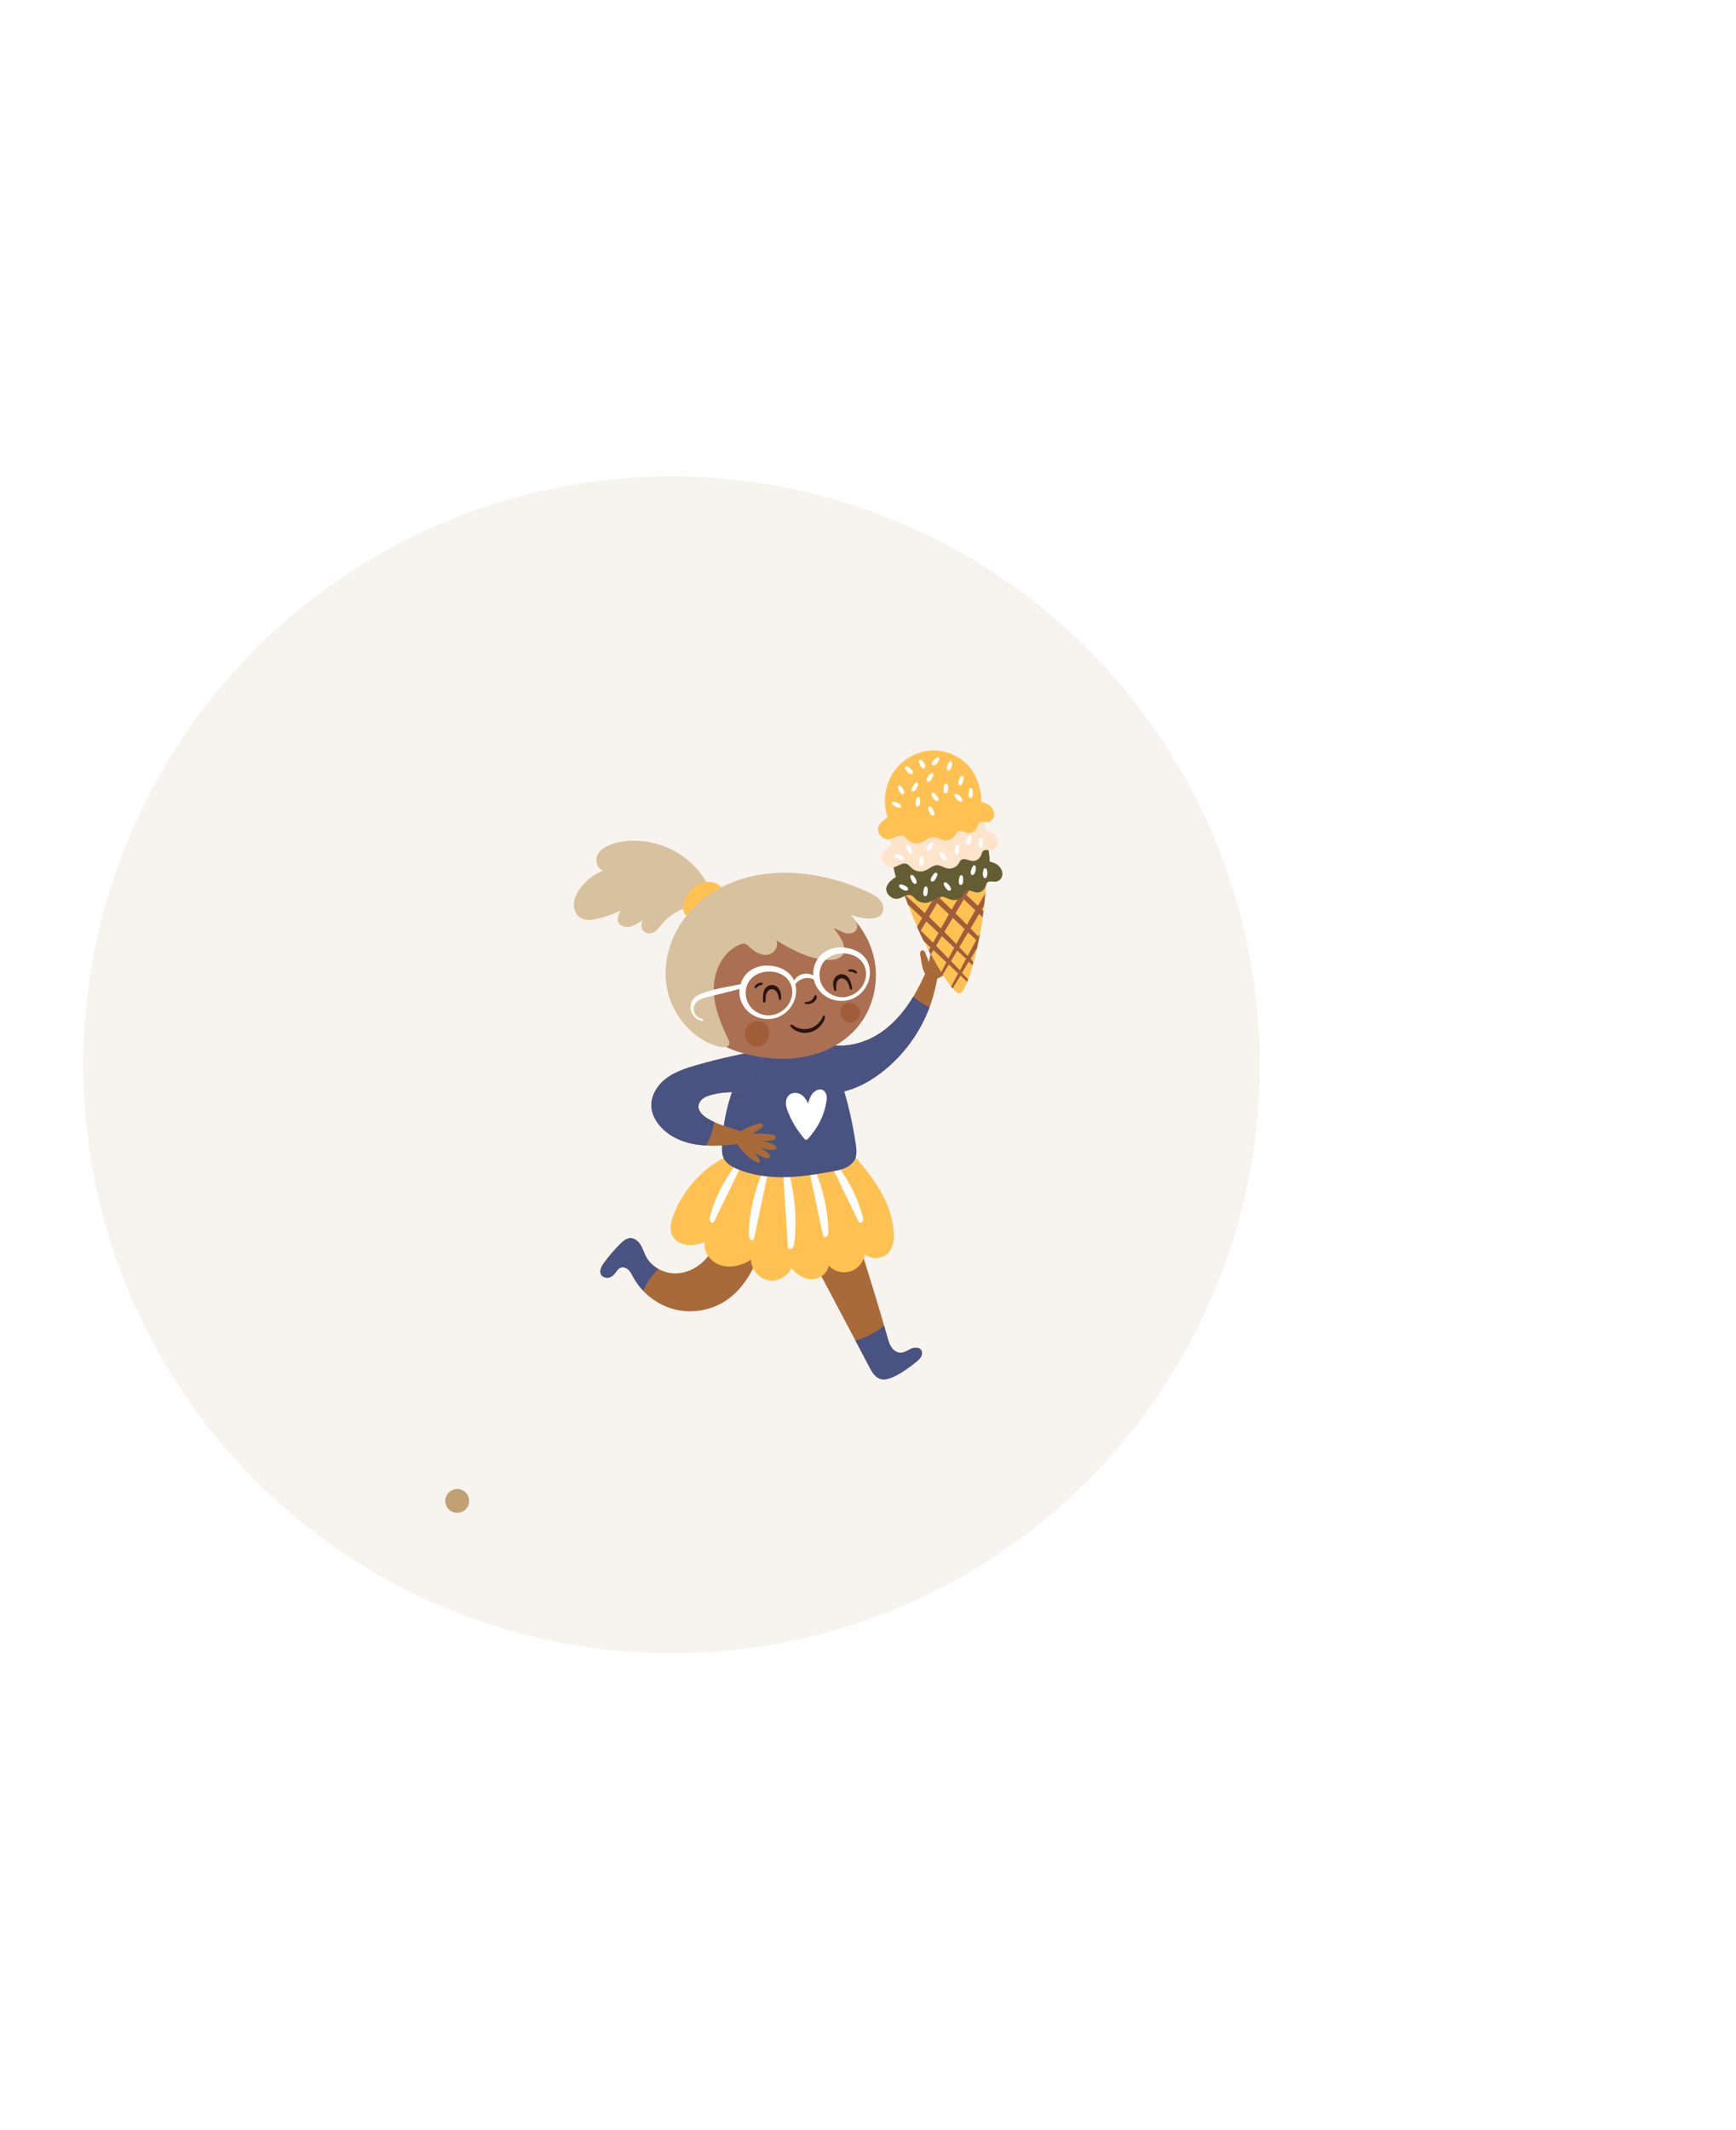 <svg width="729" height="894" viewBox="0 0 729 894" fill="none" xmlns="http://www.w3.org/2000/svg">
<g opacity="0.5" filter="url(#filter0_f)">
<ellipse cx="282" cy="446.959" rx="247" ry="246.959" fill="#F0E7DD"/>
</g>
<g clip-path="url(#clip0)">
<path d="M321.551 516.479C321.389 516.251 321.195 516.089 321 515.894C316.041 511.504 309.979 510.106 303.528 510.497C303.172 510.529 302.815 510.562 302.556 510.789C302.297 511.049 302.264 511.472 302.264 511.83C302.199 517.097 300.806 522.461 297.726 526.753C294.647 531.044 289.752 534.133 284.501 534.458C279.25 534.783 273.771 532.117 271.276 527.468C270.433 525.875 269.914 524.087 268.974 522.526C268.034 520.966 266.413 519.633 264.63 519.698C263.01 519.763 261.681 520.933 260.514 522.071C258.018 524.542 255.684 527.24 253.609 530.101C252.54 531.565 251.502 533.515 252.442 535.076C252.994 535.986 254.128 536.441 255.165 536.344C256.235 536.246 257.175 535.661 257.888 534.848C258.763 533.873 259.412 532.507 260.643 532.052C261.81 531.63 263.107 532.182 263.982 533.06C264.857 533.938 265.376 535.076 265.959 536.149C269.687 542.976 276.43 548.081 283.982 549.771C291.567 551.462 299.833 549.706 306.057 545.057C310.271 541.903 313.512 537.579 315.943 532.93C318.374 528.281 320.028 523.241 321.551 518.202C321.681 517.747 321.81 517.259 321.681 516.804C321.713 516.706 321.648 516.576 321.551 516.479Z" fill="#A86A39"/>
<path d="M276.559 532.67C274.355 531.467 272.475 529.711 271.308 527.468C270.465 525.875 269.947 524.087 269.006 522.526C268.066 520.966 266.446 519.633 264.663 519.698C263.042 519.763 261.713 520.933 260.546 522.071C258.05 524.542 255.716 527.24 253.642 530.101C252.572 531.565 251.535 533.515 252.475 535.076C253.026 535.986 254.16 536.441 255.198 536.344C256.267 536.246 257.207 535.661 257.921 534.848C258.796 533.873 259.444 532.507 260.676 532.052C261.843 531.63 263.139 532.182 264.015 533.06C264.89 533.938 265.408 535.076 265.992 536.149C267.126 538.197 268.52 540.115 270.141 541.806C271.567 538.327 273.739 535.206 276.559 532.67Z" fill="#495382"/>
<path d="M386.997 567.036C386.932 566.873 386.867 566.743 386.77 566.613C385.862 565.345 383.917 565.507 382.524 566.158C381.13 566.808 379.768 567.783 378.245 567.816C376.656 567.848 375.198 566.808 374.323 565.475C373.415 564.142 372.994 562.581 372.572 561.053C369.59 550.324 366.284 539.693 362.977 529.061C362.815 528.573 362.653 528.021 362.232 527.728C361.94 527.501 361.551 527.436 361.162 527.371C357.953 526.915 354.647 526.98 351.47 527.631C349.363 528.053 347.256 528.769 345.538 530.069C344.922 530.557 343.723 531.467 343.561 532.28C343.366 533.288 344.533 534.881 344.955 535.726C351.697 548.471 358.439 561.216 365.182 573.928C366.219 575.911 367.483 578.057 369.59 578.74C371.276 579.293 373.156 578.772 374.776 578.057C378.374 576.529 381.551 574.156 384.598 571.717C385.408 571.067 386.219 570.384 386.737 569.506C387.159 568.759 387.288 567.816 386.997 567.036Z" fill="#A86A39"/>
<path d="M386.737 569.539C387.159 568.791 387.321 567.816 386.997 567.036C386.932 566.873 386.867 566.743 386.77 566.613C385.862 565.345 383.917 565.507 382.524 566.158C381.13 566.808 379.768 567.783 378.245 567.816C376.656 567.848 375.198 566.808 374.323 565.475C373.415 564.142 372.994 562.581 372.572 561.053C372.151 559.493 371.665 557.932 371.243 556.371C367.71 559.363 363.658 561.476 359.217 562.679C361.195 566.45 363.204 570.222 365.182 573.961C366.219 575.944 367.483 578.09 369.59 578.772C371.276 579.325 373.156 578.805 374.776 578.09C378.374 576.562 381.551 574.188 384.598 571.75C385.408 571.1 386.219 570.449 386.737 569.539Z" fill="#495382"/>
<path d="M375.068 515.048C374.42 509.846 372.507 504.839 369.914 500.255C366.867 494.891 362.945 490.046 358.925 485.365C358.536 484.942 358.148 484.487 357.596 484.292C357.045 484.129 356.462 484.259 355.911 484.422C347.807 486.568 339.574 488.291 331.211 488.681C326.9 488.876 322.556 488.713 318.245 488.096C316.073 487.771 313.901 487.315 311.794 486.73C310.271 486.307 308.812 485.592 307.256 485.17C305.797 484.779 305.182 485.365 303.917 486.047C302.491 486.795 301.097 487.64 299.768 488.551C297.078 490.371 294.614 492.485 292.378 494.858C288.261 499.182 284.987 504.319 282.848 509.879C281.713 512.838 280.935 516.316 282.556 519.047C283.788 521.161 286.251 522.331 288.715 522.559C291.146 522.754 293.577 522.136 295.911 521.388C295.295 525.712 298.699 529.972 302.913 531.174C307.094 532.41 311.697 531.109 315.392 528.736C315.425 532.768 318.536 536.539 322.459 537.352C326.381 538.165 330.725 535.856 332.313 532.182C334.323 534.848 337.434 536.897 340.773 536.929C344.112 536.962 347.515 534.556 347.969 531.239C350.238 533.678 353.934 534.653 357.078 533.645C360.254 532.638 362.718 529.711 363.172 526.428C366.024 528.899 370.887 528.508 373.285 525.582C375.036 523.469 375.425 520.543 375.327 517.779C375.263 516.902 375.198 515.959 375.068 515.048Z" fill="#FFC152"/>
<path d="M311.794 487.803C311.6 486.177 309.331 488.356 309.006 488.778C304.112 495.346 300.157 502.694 298.147 510.627C297.985 511.212 297.856 511.83 298.05 512.382C298.245 512.935 298.925 513.39 299.444 513.13C299.768 512.968 299.93 512.642 300.092 512.317C303.917 504.417 307.742 496.549 311.567 488.648C311.697 488.421 311.827 488.128 311.794 487.803Z" fill="white"/>
<path d="M322.783 490.209C322.199 488.486 320.417 491.347 320.19 491.9C316.786 500.093 314.582 508.936 314.42 517.942C314.42 518.592 314.42 519.307 314.744 519.86C315.068 520.413 315.878 520.738 316.332 520.348C316.624 520.12 316.721 519.698 316.786 519.307C318.763 509.911 320.741 500.548 322.718 491.152C322.848 490.892 322.913 490.534 322.783 490.209Z" fill="white"/>
<path d="M348.844 488.681C352.669 496.581 356.494 504.449 360.319 512.35C360.481 512.675 360.643 513 360.968 513.163C361.519 513.423 362.167 513 362.361 512.415C362.556 511.862 362.426 511.212 362.264 510.659C360.254 502.726 356.3 495.378 351.405 488.811C351.081 488.388 348.812 486.21 348.617 487.836C348.585 488.128 348.715 488.421 348.844 488.681Z" fill="white"/>
<path d="M339.541 489.884C341.519 499.28 343.496 508.643 345.473 518.039C345.538 518.43 345.635 518.82 345.927 519.08C346.413 519.503 347.191 519.177 347.515 518.592C347.84 518.04 347.872 517.324 347.84 516.674C347.677 507.636 345.473 498.792 342.07 490.632C341.843 490.111 340.06 487.218 339.476 488.941C339.379 489.233 339.476 489.559 339.541 489.884Z" fill="white"/>
<path d="M328.812 491.282C329.493 501.816 330.173 512.317 330.822 522.851C330.854 523.274 330.887 523.729 331.146 524.022C331.6 524.509 332.442 524.249 332.896 523.697C333.318 523.111 333.447 522.331 333.545 521.616C334.744 511.7 333.707 501.751 331.405 492.387C331.243 491.769 329.817 488.421 328.942 490.241C328.78 490.534 328.812 490.924 328.812 491.282Z" fill="white"/>
<path d="M393.48 407.985C392.864 406.88 391.405 406.522 390.303 407.042C388.909 407.758 388.131 409.448 387.515 410.781C383.593 419.169 378.374 427.233 370.919 432.695C363.464 438.157 353.415 440.693 344.728 437.571C344.404 437.474 344.079 437.344 343.755 437.441C343.269 437.571 343.042 438.157 342.913 438.677C341.357 444.919 342.135 451.747 345.084 457.469C345.311 457.957 345.603 458.444 346.057 458.704C346.446 458.932 346.932 458.965 347.386 458.965C355.684 459.03 363.658 455.226 370.238 450.121C380.546 442.156 388.229 430.841 391.827 418.292C392.475 415.983 393.026 413.642 393.512 411.301C393.739 410.294 393.934 409.221 393.577 408.245C393.577 408.148 393.512 408.05 393.48 407.985Z" fill="#A86A39"/>
<path d="M390.303 422.843C387.872 421.575 385.603 420.08 383.464 418.389C380.125 423.916 376.041 428.923 370.887 432.695C363.431 438.157 353.383 440.693 344.695 437.571C344.371 437.474 344.047 437.344 343.723 437.441C343.237 437.571 343.01 438.157 342.88 438.677C341.324 444.919 342.102 451.747 345.052 457.469C345.279 457.957 345.571 458.444 346.024 458.704C346.413 458.932 346.9 458.965 347.353 458.965C355.652 459.03 363.626 455.226 370.206 450.121C379.282 443.131 386.284 433.54 390.303 422.843Z" fill="#495382"/>
<path d="M402.459 402.946C402.037 402.523 401.324 402.881 400.903 403.076C400.287 403.368 399.671 403.726 399.055 403.986C398.796 404.116 398.537 404.246 398.245 404.344C399.314 403.173 400.287 401.905 401.097 400.54C401.584 399.76 401.778 397.939 400.287 398.264C399.866 398.362 399.541 398.654 399.217 398.914C398.245 399.792 397.337 400.767 396.559 401.808C397.37 400.117 398.18 398.394 398.439 396.508C398.504 395.988 398.504 395.37 398.083 395.078C397.759 394.85 397.305 394.915 396.981 395.11C396.656 395.305 396.43 395.631 396.203 395.956C395.327 397.289 394.614 398.719 393.901 400.15C394.161 398.817 394.452 397.451 394.452 396.086C394.452 395.468 394.29 394.688 393.707 394.493C393.35 394.363 392.929 394.525 392.637 394.785C392.345 395.045 392.183 395.403 392.021 395.761C391.6 396.768 391.373 397.809 391.114 398.849C390.725 400.507 390.4 402.198 390.076 403.856C389.59 402.621 389.136 401.385 388.65 400.182C388.423 399.597 388.067 398.947 387.451 398.914C385.992 398.914 386.413 400.93 386.608 401.84C386.997 403.694 387.094 405.579 387.807 407.335C388.229 408.375 388.682 409.513 389.558 410.261C390.368 410.911 391.438 411.204 392.475 411.041C393.383 410.911 394.258 410.489 395.068 410.066C397.726 408.668 400.287 406.782 402.07 404.344C402.394 404.019 402.913 403.401 402.459 402.946Z" fill="#A86A39"/>
<path d="M359.379 485.592C359.833 483.999 359.639 482.276 359.412 480.65C357.434 466.702 353.642 453.015 347.937 440.14C347.418 438.937 346.835 437.702 345.895 436.824C343.107 434.158 338.212 436.759 335.068 437.344C330.887 438.124 326.575 438.384 322.329 438.189C320.806 438.124 319.12 438.027 317.856 438.872C317.207 439.327 316.721 439.977 316.267 440.66C308.164 452.527 303.561 466.768 303.172 481.138C303.139 482.796 303.139 484.519 303.853 486.047C304.922 488.421 307.386 489.786 309.784 490.794C316.041 493.363 322.848 494.208 329.59 494.11C336.332 493.98 343.01 492.907 349.655 491.672C351.567 491.314 353.545 490.924 355.295 490.079C357.045 489.234 358.634 487.803 359.314 485.95C359.314 485.787 359.347 485.69 359.379 485.592Z" fill="#495382"/>
<path d="M346.964 459.355C346.932 459.29 346.9 459.192 346.867 459.127C345.635 456.038 342.297 457.306 340.87 459.452C340.125 460.59 339.703 461.891 339.282 463.191C338.666 461.566 337.596 460.037 336.041 459.225C334.485 458.444 332.41 458.542 331.178 459.81C330.336 460.688 329.979 461.956 330.011 463.159C330.044 464.362 330.465 465.565 330.887 466.67C332.507 470.799 334.906 474.635 337.791 478.017C337.921 478.179 338.05 478.342 338.245 478.407C338.666 478.569 339.088 478.212 339.412 477.854C343.269 473.628 346.089 468.361 346.964 462.703C347.224 461.566 347.321 460.395 346.964 459.355Z" fill="white"/>
<path d="M311.405 458.477C311.47 458.444 311.567 458.412 311.632 458.379C311.827 458.249 311.956 458.022 312.086 457.794C314.712 453.177 317.305 448.593 319.93 443.976C320.222 443.456 320.546 442.871 320.546 442.253C320.579 439.88 316.43 441.473 315.165 441.733C312.669 442.188 310.173 442.708 307.677 443.261C302.621 444.366 297.596 445.634 292.605 447.065C288.034 448.365 283.399 449.861 279.639 452.755C275.878 455.648 273.091 460.265 273.577 464.979C273.836 467.45 274.938 469.759 276.43 471.742C279.93 476.359 285.506 479.09 291.178 480.195C296.851 481.3 302.718 480.943 308.488 480.39C310.044 480.228 311.859 479.902 312.572 478.504C312.864 477.919 312.929 477.236 312.702 476.619C312.216 475.221 310.595 474.603 309.169 474.18C304.922 472.88 300.579 471.677 296.818 469.303C294.971 468.165 293.156 466.377 293.285 464.231C293.383 462.931 294.225 461.761 295.295 461.013C296.365 460.265 297.629 459.842 298.893 459.517C302.686 458.542 306.64 458.217 310.53 458.542C310.854 458.542 311.146 458.542 311.405 458.477Z" fill="#A86A39"/>
<path d="M315.165 441.732C312.669 442.187 310.173 442.708 307.677 443.26C302.621 444.366 297.596 445.634 292.605 447.064C288.034 448.365 283.399 449.86 279.639 452.754C275.878 455.648 273.091 460.264 273.577 464.979C273.836 467.45 274.938 469.758 276.43 471.741C279.93 476.358 285.506 479.089 291.178 480.194C292.896 480.52 294.647 480.715 296.397 480.812C298.31 477.951 299.282 474.407 299.963 470.961C298.893 470.473 297.856 469.92 296.851 469.303C295.003 468.165 293.188 466.377 293.318 464.231C293.415 462.93 294.258 461.76 295.327 461.012C296.397 460.264 297.661 459.842 298.925 459.517C302.718 458.541 306.673 458.216 310.562 458.541C310.854 458.574 311.146 458.574 311.405 458.509C311.47 458.476 311.567 458.444 311.632 458.411C311.827 458.281 311.956 458.053 312.086 457.826C314.712 453.209 317.305 448.625 319.93 444.008C320.222 443.488 320.546 442.903 320.546 442.285C320.611 439.879 316.43 441.505 315.165 441.732Z" fill="#495382"/>
<path d="M319.088 487.835C319.412 487.348 318.958 486.698 318.699 486.307C318.31 485.755 317.856 485.202 317.467 484.617C317.305 484.357 317.143 484.129 316.981 483.869C318.31 484.747 319.736 485.462 321.227 486.015C322.07 486.34 323.885 486.21 323.301 484.812C323.139 484.422 322.783 484.129 322.459 483.869C321.421 483.056 320.319 482.341 319.152 481.756C320.968 482.243 322.815 482.731 324.663 482.666C325.182 482.633 325.765 482.536 325.992 482.048C326.154 481.691 326.024 481.268 325.765 480.975C325.506 480.683 325.149 480.52 324.793 480.358C323.334 479.74 321.778 479.285 320.254 478.83C321.616 478.862 323.01 478.895 324.339 478.667C324.955 478.569 325.668 478.277 325.765 477.659C325.83 477.269 325.603 476.879 325.311 476.651C325.019 476.424 324.63 476.294 324.241 476.229C323.204 476.001 322.135 475.936 321.065 475.903C319.379 475.838 317.661 475.773 315.976 475.773C317.11 475.091 318.212 474.408 319.347 473.725C319.865 473.4 320.481 472.945 320.352 472.327C320.092 470.897 318.18 471.644 317.337 472.002C315.587 472.717 313.739 473.172 312.151 474.18C311.178 474.798 310.173 475.416 309.59 476.424C309.071 477.334 309.006 478.472 309.331 479.447C309.622 480.325 310.173 481.105 310.757 481.853C312.605 484.227 314.906 486.437 317.629 487.77C318.018 487.966 318.731 488.356 319.088 487.835Z" fill="#A86A39"/>
<path d="M359.639 387.08C356.851 383.666 353.415 380.74 349.622 378.529C333.512 369.198 312.054 373.1 299.768 386.95C298.666 388.185 297.629 389.518 296.721 390.916C291.243 399.012 288.974 409.221 290.465 418.877C291.34 424.501 293.545 430.061 297.467 434.158C301.908 438.807 308.196 441.245 314.452 442.708C322.524 444.594 331.016 445.114 339.12 443.326C347.224 441.538 354.906 437.376 360.222 430.971C366.705 423.168 369.201 412.277 367.094 402.361C365.895 396.736 363.269 391.501 359.639 387.08Z" fill="#AB7051"/>
<path d="M323.723 413.48C322.524 413.642 321.357 414.423 320.838 415.788C320.352 417.056 320.384 418.487 320.417 419.852C320.417 420.112 320.449 420.372 320.579 420.6C320.708 420.827 321.032 420.958 321.227 420.795C321.421 420.665 321.454 420.405 321.454 420.177C321.486 419.104 321.486 418.031 321.843 417.056C322.232 416.081 323.107 415.203 324.177 415.203C325.052 415.203 325.83 415.821 326.284 416.568C326.737 417.316 326.9 418.194 327.094 419.039C327.126 419.267 327.191 419.494 327.353 419.657C327.515 419.82 327.84 419.82 327.937 419.625C327.969 419.56 327.969 419.494 327.969 419.429C328.066 418.031 327.969 416.601 327.289 415.365C326.478 413.935 325.052 413.317 323.723 413.48Z" fill="#291410"/>
<path d="M319.866 412.472C319.477 412.439 318.925 412.569 318.731 412.634C318.083 412.83 317.467 413.252 317.078 413.837C316.981 414 316.883 414.163 316.883 414.358C316.883 414.553 316.981 414.748 317.143 414.813C317.402 414.91 317.661 414.65 317.856 414.423C318.277 413.967 318.828 413.642 319.444 413.48C319.606 413.447 319.801 413.415 319.963 413.317C320.125 413.22 320.254 413.09 320.287 412.895C320.319 412.602 320.125 412.504 319.866 412.472Z" fill="#291410"/>
<path d="M350.044 411.627C349.687 412.96 349.947 414.39 350.368 415.723C350.4 415.788 350.4 415.853 350.465 415.886C350.595 416.048 350.919 415.983 351.049 415.788C351.178 415.593 351.146 415.366 351.146 415.138C351.113 414.26 351.081 413.382 351.308 412.537C351.567 411.692 352.183 410.911 352.994 410.716C353.998 410.456 355.1 411.074 355.716 411.952C356.332 412.83 356.592 413.87 356.851 414.878C356.916 415.105 357.013 415.333 357.207 415.431C357.434 415.528 357.726 415.3 357.791 415.073C357.888 414.845 357.823 414.553 357.759 414.325C357.467 412.992 357.175 411.594 356.365 410.489C355.522 409.286 354.225 408.798 352.994 408.961C351.697 409.123 350.465 410.034 350.044 411.627Z" fill="#291410"/>
<path d="M356.527 407.01C356.916 406.88 357.467 406.88 357.661 406.88C358.342 406.912 359.023 407.172 359.541 407.66C359.671 407.79 359.801 407.92 359.865 408.115C359.93 408.278 359.865 408.505 359.703 408.603C359.476 408.765 359.152 408.57 358.925 408.408C358.407 408.05 357.791 407.888 357.143 407.855C356.948 407.855 356.786 407.855 356.592 407.823C356.43 407.79 356.235 407.66 356.17 407.497C356.138 407.27 356.3 407.107 356.527 407.01Z" fill="#291410"/>
<path d="M319.412 428.728C317.467 428.338 315.295 429.021 314.031 430.614C312.929 431.979 312.572 433.897 313.091 435.556C313.609 437.214 314.971 438.612 316.624 439.132C317.532 439.425 318.504 439.457 319.412 439.164C320.449 438.839 321.357 438.092 321.972 437.181C322.588 436.271 322.912 435.198 323.01 434.093C323.172 432.499 322.783 430.744 321.551 429.736C320.903 429.216 320.19 428.891 319.412 428.728Z" fill="#9F5D3A"/>
<path d="M353.447 422.518C352.702 423.526 352.734 424.957 353.156 426.127C353.447 426.94 353.901 427.72 354.549 428.305C355.198 428.891 356.008 429.281 356.883 429.313C357.629 429.346 358.374 429.151 358.99 428.761C360.157 428.045 360.968 426.745 361.032 425.347C361.097 423.981 360.449 422.583 359.379 421.738C358.115 420.762 356.3 420.632 354.906 421.315C354.355 421.575 353.836 421.998 353.447 422.518Z" fill="#9F5D3A"/>
<path d="M342.945 418.162C342.912 418.064 342.88 417.999 342.848 417.934C342.232 416.991 341.843 418.454 341.616 418.844C341.065 419.885 339.898 420.567 338.731 420.567C338.536 420.567 338.342 420.567 338.147 420.632C337.953 420.698 337.823 420.893 337.888 421.088C337.953 421.283 338.147 421.348 338.342 421.38C339.801 421.673 341.389 421.12 342.361 419.982C342.686 419.592 342.912 419.169 342.977 418.682C342.977 418.519 342.977 418.324 342.945 418.162Z" fill="#291410"/>
<path d="M345.733 426.355C345.57 426.485 345.473 426.712 345.376 426.907C344.501 429.086 342.621 430.841 340.384 431.557C338.147 432.304 335.619 432.012 333.609 430.776C333.285 430.581 332.669 430.061 332.248 430.094C331.665 430.159 331.859 430.711 332.183 431.069C334.031 433.085 336.981 433.93 339.671 433.41C342.361 432.89 344.695 431.004 345.927 428.565C346.186 428.045 346.446 427.46 346.413 426.842C346.413 426.582 346.348 426.29 346.122 426.225C345.992 426.16 345.83 426.225 345.733 426.355Z" fill="#291410"/>
<path d="M299.282 376.416C299.185 375.896 299.023 375.375 298.828 374.888C298.31 373.555 297.726 372.254 297.045 371.019C293.35 364.159 287.191 358.697 280.028 355.673C272.605 352.519 262.199 351.576 254.809 355.25C253.058 356.128 251.34 357.429 250.692 359.282C249.849 361.59 250.984 364.451 253.188 365.524C249.266 367.02 245.83 369.718 243.431 373.165C242.102 375.083 241.065 377.261 241 379.602C240.935 381.943 242.037 384.381 244.079 385.454C245.927 386.43 248.196 386.202 250.238 385.747C253.901 384.999 257.434 383.764 260.773 382.073C259.898 383.568 258.99 385.324 259.606 386.95C260.319 388.803 262.783 389.421 264.695 388.933C266.64 388.445 268.261 387.21 270.076 386.365C269.298 387.275 269.104 388.64 269.558 389.746C270.011 390.851 271.113 391.664 272.313 391.794C273.545 391.924 274.776 391.306 275.716 390.461C276.656 389.648 277.37 388.608 278.18 387.632C282.199 382.853 288.455 380.025 294.679 380.155C296.105 380.187 297.726 380.285 298.699 379.244C299.412 378.497 299.477 377.456 299.282 376.416Z" fill="#D8C19E"/>
<path d="M302.945 372.514C301.875 371.084 299.801 370.271 297.823 370.173C294.938 370.043 292.053 371.441 290.076 373.522C288.002 375.701 286.835 378.757 286.964 381.748C286.997 382.138 287.029 382.561 287.159 382.918C288.747 386.69 294.906 385.194 297.305 383.503C299.185 382.17 301 380.382 302.264 378.464C303.431 376.708 304.339 374.335 302.945 372.514Z" fill="#FFC152"/>
<path d="M367.807 376.221C366.867 375.57 365.83 375.05 364.793 374.563C347.386 366.434 325.992 363.086 307.71 370.271C302.297 372.417 297.207 375.44 292.896 379.374C283.755 387.698 278.245 400.312 279.736 412.634C281.227 424.924 290.206 436.336 302.199 439.392C303.788 439.782 306.024 439.652 306.284 438.059C306.413 437.409 306.089 436.759 305.797 436.173C302.524 429.411 299.606 422.193 299.736 414.683C299.865 407.172 303.755 399.304 310.692 396.476C311.308 396.216 311.989 396.021 312.669 396.118C313.48 396.281 314.096 396.866 314.679 397.451C316.754 399.402 319.412 401.125 322.232 400.767C325.052 400.41 327.418 396.964 325.83 394.623C332.831 398.784 340.319 402.946 348.455 402.913C350.789 402.913 353.512 402.198 354.323 400.02C354.647 399.142 354.582 398.199 354.42 397.289C353.804 394.33 351.859 391.892 349.979 389.551C351.665 390.071 353.123 391.111 354.809 391.599C356.494 392.087 358.601 391.859 359.541 390.396C360.838 388.315 358.958 385.779 357.24 384.056C360.384 384.999 363.626 385.942 366.867 385.422C368.002 385.259 369.136 384.869 369.947 384.024C371.405 382.496 371.146 379.927 369.914 378.204C369.298 377.391 368.585 376.741 367.807 376.221Z" fill="#D8C19E"/>
<path d="M342.977 410.781C342.945 410.716 342.88 410.651 342.848 410.586C340.028 407.432 334.841 408.375 333.123 412.179C333.026 412.407 332.929 412.634 332.961 412.862C332.994 413.09 333.123 413.35 333.35 413.382C333.674 413.447 333.966 413.155 334.16 412.862C335.101 411.724 336.43 410.911 337.856 410.619C339.314 410.326 340.838 410.586 342.135 411.301C342.426 411.464 342.815 411.627 343.01 411.366C343.172 411.236 343.107 410.976 342.977 410.781Z" fill="white"/>
<path d="M321.972 405.287C318.374 405.319 314.874 406.685 312.637 409.741C310.595 412.537 309.947 416.308 310.984 419.592C311.697 421.868 313.156 423.916 315.068 425.347C318.374 427.818 322.945 428.435 326.77 426.907C330.595 425.379 333.512 421.738 334.16 417.674C334.614 414.943 334.063 411.984 332.41 409.773C331.178 408.148 329.428 406.977 327.515 406.262C325.765 405.612 323.853 405.254 321.972 405.287ZM325.797 425.672C324.728 426.03 323.593 426.225 322.491 426.192C319.282 426.127 316.138 424.371 314.452 421.608C312.799 418.844 312.669 415.17 314.258 412.374C317.272 406.977 325.895 406.327 330.238 410.456C331.762 411.919 332.637 414 332.702 416.113C332.767 418.227 332.053 420.34 330.789 422.031C329.558 423.721 327.775 424.989 325.797 425.672Z" fill="white"/>
<path d="M352.961 397.679C349.363 397.711 345.862 399.077 343.626 402.133C341.584 404.929 340.935 408.7 341.972 411.984C342.686 414.26 344.144 416.308 346.057 417.739C349.363 420.21 353.934 420.828 357.759 419.299C361.584 417.771 364.501 414.13 365.149 410.066C365.603 407.335 365.052 404.376 363.399 402.166C362.167 400.54 360.417 399.369 358.504 398.654C356.754 398.004 354.841 397.646 352.961 397.679ZM356.786 418.064C355.716 418.422 354.582 418.617 353.48 418.584C350.271 418.519 347.126 416.764 345.441 414C343.788 411.236 343.658 407.563 345.246 404.766C348.261 399.369 356.883 398.719 361.227 402.848C362.75 404.311 363.626 406.392 363.69 408.505C363.755 410.619 363.042 412.732 361.778 414.423C360.546 416.113 358.763 417.381 356.786 418.064Z" fill="white"/>
<path d="M311.989 413.09C311.34 413.025 310.303 413.285 309.882 413.35C308.293 413.642 306.705 413.935 305.149 414.228C302.005 414.845 298.861 415.593 295.814 416.601C293.966 417.219 292.053 418.031 290.919 419.625C289.882 421.12 289.72 423.136 290.368 424.827C291.049 426.517 292.507 427.85 294.193 428.468C294.549 428.598 295.1 428.631 295.198 428.24C295.295 427.85 294.776 427.59 294.387 427.493C293.188 427.135 292.151 426.257 291.632 425.119C291.113 423.981 291.178 422.583 291.762 421.51C292.799 419.657 295.068 418.974 297.11 418.487C301.454 417.414 305.83 416.341 310.173 415.235C310.951 415.04 311.762 414.813 312.216 414.163C312.767 413.447 312.507 413.155 311.989 413.09Z" fill="white"/>
<path d="M413.836 368.938C413.545 368.613 413.091 368.548 412.669 368.483C401.94 366.922 390.757 368.45 380.806 372.872C379.412 373.49 379.412 373.977 379.833 375.278C380.254 376.546 380.676 377.846 381.162 379.114C382.07 381.65 383.075 384.154 384.144 386.657C386.284 391.632 388.682 396.476 391.276 401.223C392.086 402.686 392.896 404.149 393.739 405.579C395.878 409.221 398.147 412.83 401.065 415.886C401.519 416.373 402.07 416.861 402.75 416.861C403.658 416.894 404.306 416.016 404.76 415.203C406.348 412.342 407.353 409.156 408.229 406.002C411.502 394.363 413.48 382.333 414.096 370.238C414.128 369.816 414.128 369.296 413.836 368.938Z" fill="#FFC152"/>
<path d="M407.581 402.491C408.489 400.996 409.364 399.5 410.272 398.005C410.725 395.956 411.179 393.908 411.536 391.827C411.309 392.25 411.082 392.64 410.823 393.063C409.721 391.925 408.618 390.819 407.549 389.714C408.748 387.666 409.98 385.65 411.179 383.602C411.665 384.057 412.152 384.512 412.638 385C412.768 384.154 412.865 383.277 412.994 382.431C412.768 382.204 412.541 381.976 412.281 381.748C412.605 381.196 412.93 380.643 413.254 380.123C413.448 378.432 413.61 376.742 413.74 375.051C412.703 376.742 411.665 378.465 410.628 380.188C409.947 379.505 409.234 378.855 408.554 378.205C407.646 377.327 406.738 376.481 405.831 375.636C407.289 373.165 408.78 370.727 410.239 368.256C409.494 368.191 408.748 368.126 408.003 368.061C406.706 370.044 405.442 372.06 404.178 374.108C402.524 372.58 400.839 371.052 399.153 369.589C399.445 369.101 399.737 368.613 400.028 368.126C398.408 368.256 396.787 368.451 395.199 368.679C395.652 369.101 396.106 369.524 396.56 369.979C395.328 371.865 394.129 373.75 392.962 375.669C391.082 373.913 389.169 372.222 387.225 370.499C386.479 370.727 385.766 370.954 385.02 371.214C387.257 373.328 389.526 375.441 391.763 377.587C390.887 379.017 390.045 380.448 389.202 381.879C388.91 382.366 388.651 382.821 388.359 383.309C385.539 380.611 382.654 377.945 379.737 375.344C380.158 376.612 380.579 377.912 381.066 379.18C381.131 379.343 381.163 379.473 381.228 379.635C383.238 381.521 385.215 383.407 387.225 385.292C386.511 386.56 385.798 387.796 385.085 389.064C385.96 391.047 386.9 392.998 387.84 394.916C388.813 395.826 389.753 396.704 390.725 397.614C390.466 398.07 390.239 398.557 389.98 399.013C390.272 399.565 390.563 400.085 390.855 400.638C391.212 400.02 391.601 399.403 391.957 398.785C393.772 400.508 395.588 402.231 397.403 403.922C396.657 405.352 395.912 406.75 395.166 408.181C395.393 408.539 395.62 408.896 395.815 409.221C396.69 407.758 397.533 406.328 398.408 404.865C399.737 406.1 401.033 407.336 402.362 408.571C401.649 409.904 400.968 411.237 400.255 412.538C399.964 413.09 399.704 413.611 399.413 414.163C399.639 414.423 399.834 414.683 400.061 414.911C401.163 413.09 402.233 411.27 403.335 409.449C404.275 410.327 405.215 411.205 406.122 412.082C406.252 411.757 406.382 411.4 406.511 411.042C406.414 410.945 406.285 410.814 406.187 410.717C405.442 409.937 404.696 409.156 403.951 408.376C404.891 406.815 405.831 405.222 406.771 403.662C407.289 404.149 407.808 404.637 408.359 405.157C408.489 404.735 408.586 404.279 408.716 403.857C408.424 403.369 408.003 402.914 407.581 402.491ZM409.558 382.074C408.359 384.089 407.192 386.138 406.058 388.186C404.469 386.56 402.849 384.967 401.228 383.374C402.395 381.423 403.562 379.473 404.729 377.489C406.317 379.017 407.938 380.546 409.558 382.074ZM405.053 389.942C403.886 392.055 402.719 394.136 401.584 396.249C399.931 394.526 398.246 392.835 396.56 391.145C397.727 389.194 398.894 387.211 400.093 385.26C401.746 386.82 403.4 388.381 405.053 389.942ZM398.148 371.312C399.802 372.873 401.422 374.401 403.075 375.961C402.2 377.392 401.357 378.822 400.515 380.253C400.223 380.773 399.899 381.293 399.607 381.813C398.894 381.098 398.148 380.415 397.435 379.7C396.528 378.822 395.62 377.977 394.712 377.132C395.847 375.181 396.981 373.263 398.148 371.312ZM393.513 379.082C395.166 380.643 396.819 382.204 398.473 383.764C397.338 385.747 396.203 387.731 395.101 389.714C393.448 388.056 391.763 386.43 390.109 384.805C391.244 382.886 392.379 380.968 393.513 379.082ZM386.641 390.592C387.419 389.291 388.197 387.991 388.975 386.723C390.693 388.348 392.411 389.942 394.097 391.567C393.319 392.965 392.573 394.331 391.827 395.729C390.077 394.006 388.359 392.282 386.641 390.592ZM393.059 396.997C393.87 395.631 394.68 394.266 395.49 392.9C397.241 394.526 398.959 396.184 400.709 397.81C399.899 399.305 399.088 400.801 398.278 402.329C396.56 400.541 394.842 398.752 393.059 396.997ZM403.108 407.303C401.876 406.003 400.612 404.702 399.348 403.402C400.223 401.939 401.098 400.476 401.973 398.98C403.205 400.15 404.437 401.288 405.669 402.459C404.826 404.084 403.951 405.71 403.108 407.303ZM406.349 401.223C405.182 399.988 404.015 398.785 402.849 397.582C404.08 395.501 405.312 393.453 406.544 391.372C407.678 392.445 408.813 393.518 409.98 394.591C408.748 396.802 407.549 399.013 406.349 401.223Z" fill="#9F5D3A"/>
<path d="M415.619 361.655C415.522 356.583 414.096 351.446 410.984 347.447C407.029 342.408 400.481 339.547 394.128 340.035C387.742 340.522 381.713 344.229 378.31 349.658C374.906 355.088 374.16 362.078 376.235 368.158C376.138 367.898 373.707 369.978 373.512 370.173C372.799 371.051 372.086 372.189 372.151 373.327C372.313 375.733 374.906 377.716 377.24 377.196C379.088 376.773 380.806 375.148 382.556 375.798C383.431 376.123 384.015 376.968 384.728 377.619C386.219 378.952 388.455 379.374 390.303 378.627C392.021 377.944 393.48 376.383 395.327 376.351C396.883 376.351 398.212 377.424 399.736 377.716C401.486 378.074 403.399 377.229 404.371 375.733C404.728 375.18 404.955 374.53 405.473 374.14C406.802 373.132 408.618 374.498 410.271 374.595C411.891 374.693 413.383 373.49 413.934 371.962C414.128 371.441 414.225 370.856 414.582 370.466C415.457 369.523 417.045 370.206 418.31 370.043C419.703 369.881 420.806 368.548 420.935 367.15C421.065 365.752 420.384 364.354 419.347 363.411C418.342 362.468 416.981 361.948 415.619 361.655Z" fill="#645D33"/>
<path d="M413.772 348.455C413.674 343.383 412.248 338.246 409.136 334.247C405.182 329.208 398.634 326.347 392.28 326.834C385.895 327.322 379.865 331.029 376.462 336.458C373.058 341.888 372.313 348.878 374.387 354.958C374.29 354.698 371.859 356.778 371.665 356.973C370.951 357.851 370.238 358.989 370.303 360.127C370.465 362.533 373.058 364.516 375.392 363.996C377.24 363.573 378.958 361.948 380.708 362.598C381.583 362.923 382.167 363.768 382.88 364.419C384.371 365.752 386.608 366.174 388.455 365.427C390.173 364.744 391.632 363.183 393.48 363.151C395.036 363.151 396.365 364.224 397.888 364.516C399.639 364.874 401.551 364.029 402.524 362.533C402.88 361.98 403.107 361.33 403.626 360.94C404.955 359.932 406.77 361.298 408.423 361.395C410.044 361.493 411.535 360.29 412.086 358.762C412.28 358.241 412.378 357.656 412.734 357.266C413.609 356.323 415.198 357.006 416.462 356.843C417.856 356.681 418.958 355.348 419.088 353.95C419.217 352.552 418.537 351.154 417.499 350.211C416.494 349.3 415.165 348.748 413.772 348.455Z" fill="#FFE4CC"/>
<path d="M412.151 336.653C412.053 331.581 410.627 326.444 407.515 322.445C403.561 317.406 397.013 314.545 390.66 315.033C384.274 315.52 378.245 319.227 374.841 324.656C371.438 330.086 370.692 337.076 372.767 343.156C372.669 342.896 370.238 344.976 370.044 345.171C369.331 346.049 368.617 347.187 368.682 348.325C368.844 350.731 371.438 352.714 373.771 352.194C375.619 351.771 377.337 350.146 379.088 350.796C379.963 351.121 380.546 351.967 381.259 352.617C382.75 353.95 384.987 354.372 386.835 353.625C388.553 352.942 390.011 351.381 391.859 351.349C393.415 351.349 394.744 352.422 396.267 352.714C398.018 353.072 399.93 352.227 400.903 350.731C401.259 350.178 401.486 349.528 402.005 349.138C403.334 348.13 405.149 349.496 406.802 349.593C408.423 349.691 409.914 348.488 410.465 346.96C410.66 346.439 410.757 345.854 411.113 345.464C411.989 344.521 413.577 345.204 414.841 345.041C416.235 344.879 417.337 343.546 417.467 342.148C417.596 340.75 416.916 339.352 415.878 338.409C414.874 337.499 413.512 336.946 412.151 336.653Z" fill="#FFC152"/>
<path d="M385.506 329.533C385.603 329.11 385.473 328.46 384.922 328.46C384.436 328.46 384.079 328.915 383.82 329.24C383.399 329.761 383.01 330.313 382.815 330.964C382.686 331.354 382.686 331.841 383.01 332.069C383.269 332.232 383.626 332.199 383.885 332.036C384.241 331.841 384.501 331.516 384.695 331.191C384.955 330.768 385.214 330.313 385.376 329.858C385.441 329.728 385.473 329.631 385.506 329.533Z" fill="white"/>
<path d="M399.865 320.43C399.865 320.007 399.639 319.389 399.088 319.487C398.634 319.584 398.374 320.104 398.18 320.495C397.888 321.08 397.596 321.73 397.532 322.38C397.499 322.77 397.596 323.258 397.953 323.421C398.245 323.551 398.569 323.421 398.796 323.193C399.088 322.933 399.282 322.575 399.412 322.185C399.606 321.73 399.736 321.242 399.801 320.755C399.865 320.657 399.865 320.56 399.865 320.43Z" fill="white"/>
<path d="M394.323 318.966C394.485 318.544 394.452 317.894 393.901 317.829C393.447 317.764 393.026 318.186 392.702 318.479C392.216 318.934 391.762 319.454 391.47 320.039C391.308 320.397 391.243 320.885 391.535 321.145C391.762 321.34 392.118 321.34 392.41 321.242C392.767 321.112 393.091 320.82 393.35 320.527C393.674 320.137 393.966 319.747 394.193 319.292C394.258 319.194 394.29 319.064 394.323 318.966Z" fill="white"/>
<path d="M378.374 329.956C378.05 329.663 377.434 329.435 377.143 329.923C376.883 330.313 377.143 330.866 377.272 331.289C377.499 331.906 377.791 332.524 378.277 333.012C378.536 333.304 378.958 333.565 379.314 333.369C379.606 333.239 379.703 332.914 379.703 332.589C379.703 332.199 379.574 331.809 379.379 331.451C379.152 330.996 378.893 330.573 378.569 330.183C378.536 330.118 378.439 330.021 378.374 329.956Z" fill="white"/>
<path d="M375.587 336.523C375.165 336.458 374.517 336.653 374.549 337.206C374.582 337.694 375.101 337.986 375.425 338.246C375.976 338.604 376.559 338.962 377.24 339.092C377.629 339.157 378.115 339.124 378.31 338.799C378.472 338.539 378.374 338.181 378.18 337.921C377.953 337.596 377.629 337.368 377.272 337.173C376.818 336.946 376.365 336.751 375.878 336.621C375.814 336.556 375.716 336.556 375.587 336.523Z" fill="white"/>
<path d="M391.924 325.567C392.053 325.144 391.956 324.494 391.405 324.461C390.919 324.429 390.562 324.884 390.271 325.209C389.817 325.697 389.428 326.249 389.201 326.9C389.071 327.29 389.039 327.745 389.363 328.005C389.622 328.2 389.979 328.135 390.238 328.005C390.595 327.81 390.854 327.517 391.081 327.192C391.373 326.802 391.6 326.347 391.794 325.892C391.859 325.762 391.891 325.664 391.924 325.567Z" fill="white"/>
<path d="M386.316 335.255C386.219 334.833 385.83 334.312 385.344 334.54C384.922 334.735 384.793 335.32 384.695 335.743C384.533 336.393 384.436 337.076 384.533 337.726C384.598 338.116 384.793 338.571 385.182 338.604C385.473 338.636 385.765 338.441 385.96 338.181C386.186 337.856 386.284 337.466 386.316 337.076C386.381 336.588 386.381 336.068 386.349 335.58C386.381 335.483 386.349 335.385 386.316 335.255Z" fill="white"/>
<path d="M398.018 329.598C397.921 329.175 397.499 328.655 397.013 328.915C396.592 329.11 396.494 329.728 396.397 330.118C396.267 330.768 396.17 331.451 396.3 332.134C396.365 332.524 396.592 332.947 396.981 333.012C397.272 333.044 397.564 332.817 397.726 332.589C397.953 332.264 398.018 331.841 398.05 331.451C398.115 330.964 398.083 330.443 398.05 329.956C398.083 329.793 398.05 329.696 398.018 329.598Z" fill="white"/>
<path d="M392.313 332.914C391.956 332.654 391.308 332.557 391.113 333.077C390.951 333.532 391.276 334.02 391.47 334.377C391.794 334.963 392.216 335.515 392.734 335.938C393.058 336.165 393.512 336.361 393.836 336.133C394.096 335.97 394.16 335.613 394.096 335.288C394.031 334.898 393.836 334.54 393.577 334.215C393.285 333.825 392.929 333.434 392.572 333.109C392.475 333.044 392.378 332.979 392.313 332.914Z" fill="white"/>
<path d="M391.146 338.832C390.854 338.506 390.238 338.279 389.914 338.734C389.655 339.124 389.849 339.677 389.979 340.099C390.173 340.75 390.433 341.367 390.887 341.888C391.146 342.18 391.535 342.473 391.924 342.31C392.216 342.18 392.345 341.855 392.378 341.563C392.41 341.172 392.28 340.782 392.118 340.425C391.924 339.969 391.664 339.514 391.373 339.124C391.308 339.027 391.243 338.929 391.146 338.832Z" fill="white"/>
<path d="M381.13 321.763C380.741 321.567 380.092 321.567 379.963 322.088C379.865 322.543 380.254 322.998 380.514 323.323C380.935 323.843 381.389 324.364 382.005 324.689C382.361 324.884 382.815 324.981 383.107 324.721C383.334 324.526 383.334 324.136 383.269 323.843C383.139 323.453 382.88 323.161 382.621 322.868C382.264 322.51 381.875 322.185 381.454 321.925C381.324 321.893 381.227 321.828 381.13 321.763Z" fill="white"/>
<path d="M404.598 326.477C404.598 326.054 404.306 325.436 403.755 325.599C403.301 325.729 403.075 326.282 402.912 326.672C402.653 327.29 402.426 327.94 402.394 328.623C402.394 329.013 402.491 329.5 402.88 329.631C403.172 329.728 403.496 329.565 403.723 329.37C404.015 329.078 404.177 328.72 404.306 328.33C404.468 327.842 404.566 327.355 404.598 326.867C404.598 326.704 404.598 326.607 404.598 326.477Z" fill="white"/>
<path d="M408.423 331.484C408.293 331.061 407.872 330.573 407.386 330.834C406.964 331.061 406.9 331.646 406.835 332.069C406.737 332.719 406.673 333.402 406.802 334.085C406.9 334.475 407.126 334.898 407.515 334.93C407.807 334.963 408.099 334.735 408.261 334.475C408.456 334.15 408.52 333.727 408.553 333.337C408.585 332.849 408.553 332.329 408.488 331.841C408.456 331.679 408.423 331.581 408.423 331.484Z" fill="white"/>
<path d="M401.94 333.369C401.551 333.174 400.903 333.174 400.773 333.727C400.676 334.182 401.065 334.637 401.324 334.963C401.746 335.483 402.232 335.97 402.815 336.296C403.172 336.491 403.626 336.588 403.917 336.328C404.144 336.1 404.144 335.743 404.047 335.45C403.917 335.06 403.658 334.767 403.399 334.475C403.042 334.117 402.653 333.792 402.232 333.532C402.167 333.467 402.07 333.402 401.94 333.369Z" fill="white"/>
<path d="M387.159 319.162C386.835 318.869 386.219 318.674 385.927 319.129C385.7 319.552 385.927 320.072 386.089 320.495C386.348 321.112 386.64 321.73 387.126 322.218C387.418 322.51 387.807 322.738 388.164 322.575C388.455 322.445 388.553 322.088 388.553 321.795C388.553 321.405 388.391 321.015 388.229 320.657C388.002 320.202 387.71 319.812 387.386 319.422C387.321 319.324 387.256 319.227 387.159 319.162Z" fill="white"/>
<path d="M391.827 354.665C391.924 354.242 391.794 353.592 391.243 353.592C390.757 353.592 390.4 354.047 390.141 354.372C389.72 354.893 389.331 355.445 389.136 356.096C389.006 356.486 389.006 356.973 389.331 357.201C389.59 357.364 389.946 357.331 390.206 357.168C390.562 356.973 390.822 356.648 391.016 356.323C391.275 355.9 391.535 355.445 391.697 354.99C391.762 354.86 391.794 354.763 391.827 354.665Z" fill="white"/>
<path d="M381.843 354.828C381.519 354.535 380.903 354.307 380.611 354.795C380.352 355.185 380.611 355.738 380.741 356.161C380.968 356.778 381.259 357.396 381.746 357.884C382.005 358.176 382.426 358.436 382.783 358.241C383.075 358.111 383.172 357.786 383.172 357.461C383.172 357.071 383.042 356.681 382.848 356.323C382.621 355.868 382.361 355.445 382.037 355.055C381.972 354.99 381.908 354.925 381.843 354.828Z" fill="white"/>
<path d="M376.818 358.534C376.397 358.469 375.749 358.664 375.781 359.217C375.814 359.704 376.332 359.997 376.656 360.257C377.207 360.615 377.791 360.972 378.472 361.102C378.861 361.167 379.347 361.135 379.541 360.81C379.703 360.55 379.606 360.192 379.412 359.932C379.185 359.607 378.861 359.379 378.504 359.184C378.05 358.957 377.596 358.762 377.11 358.632C377.045 358.566 376.916 358.534 376.818 358.534Z" fill="white"/>
<path d="M387.775 360.127C387.677 359.704 387.288 359.184 386.802 359.412C386.381 359.607 386.251 360.192 386.154 360.615C385.992 361.265 385.895 361.948 385.992 362.598C386.057 362.988 386.251 363.443 386.64 363.476C386.932 363.508 387.224 363.313 387.418 363.053C387.645 362.728 387.742 362.338 387.775 361.948C387.84 361.46 387.84 360.94 387.807 360.452C387.807 360.355 387.807 360.225 387.775 360.127Z" fill="white"/>
<path d="M402.653 355.348C402.556 354.925 402.135 354.405 401.648 354.665C401.227 354.86 401.13 355.478 401.032 355.868C400.903 356.518 400.806 357.201 400.935 357.884C401 358.274 401.227 358.697 401.616 358.762C401.908 358.794 402.199 358.566 402.361 358.339C402.588 358.014 402.653 357.591 402.686 357.201C402.75 356.713 402.718 356.193 402.686 355.705C402.686 355.575 402.653 355.478 402.653 355.348Z" fill="white"/>
<path d="M395.749 357.819C395.392 357.559 394.744 357.461 394.549 357.981C394.387 358.436 394.712 358.924 394.906 359.282C395.23 359.867 395.652 360.42 396.17 360.842C396.494 361.07 396.948 361.265 397.272 361.037C397.532 360.875 397.596 360.517 397.532 360.192C397.467 359.802 397.272 359.444 397.013 359.119C396.721 358.729 396.365 358.339 396.008 358.014C395.943 357.949 395.846 357.884 395.749 357.819Z" fill="white"/>
<path d="M408.067 351.381C408.067 350.959 407.775 350.341 407.224 350.503C406.77 350.633 406.543 351.186 406.381 351.576C406.122 352.194 405.895 352.844 405.862 353.527C405.862 353.917 405.96 354.405 406.349 354.535C406.64 354.632 406.964 354.47 407.191 354.275C407.483 353.982 407.645 353.625 407.775 353.234C407.937 352.747 408.034 352.259 408.067 351.771C408.034 351.609 408.067 351.511 408.067 351.381Z" fill="white"/>
<path d="M412.702 352.422C412.572 351.999 412.151 351.511 411.665 351.771C411.243 351.999 411.178 352.584 411.113 353.007C411.016 353.657 410.951 354.34 411.081 355.023C411.178 355.413 411.405 355.835 411.794 355.868C412.086 355.9 412.378 355.673 412.54 355.413C412.734 355.088 412.799 354.665 412.831 354.275C412.864 353.787 412.831 353.267 412.767 352.779C412.767 352.649 412.734 352.552 412.702 352.422Z" fill="white"/>
<path d="M393.609 367.377C393.707 366.955 393.577 366.304 393.026 366.304C392.54 366.304 392.183 366.76 391.924 367.085C391.502 367.605 391.113 368.158 390.919 368.808C390.789 369.198 390.789 369.686 391.113 369.913C391.373 370.076 391.729 370.043 391.989 369.881C392.345 369.686 392.605 369.361 392.799 369.035C393.058 368.613 393.318 368.158 393.48 367.702C393.545 367.605 393.577 367.507 393.609 367.377Z" fill="white"/>
<path d="M383.593 367.572C383.269 367.28 382.653 367.052 382.361 367.54C382.102 367.93 382.361 368.483 382.491 368.905C382.718 369.523 383.01 370.141 383.496 370.629C383.755 370.921 384.177 371.181 384.533 370.986C384.825 370.856 384.922 370.531 384.922 370.206C384.922 369.816 384.793 369.426 384.598 369.068C384.371 368.613 384.112 368.19 383.788 367.8C383.755 367.735 383.658 367.637 383.593 367.572Z" fill="white"/>
<path d="M378.569 371.246C378.148 371.181 377.499 371.376 377.532 371.929C377.564 372.417 378.083 372.709 378.407 372.969C378.958 373.327 379.541 373.685 380.222 373.815C380.611 373.88 381.097 373.847 381.292 373.522C381.454 373.262 381.357 372.904 381.162 372.644C380.935 372.319 380.611 372.092 380.254 371.897C379.801 371.669 379.347 371.474 378.861 371.344C378.796 371.279 378.699 371.279 378.569 371.246Z" fill="white"/>
<path d="M389.525 372.839C389.428 372.417 389.039 371.897 388.553 372.124C388.131 372.319 388.002 372.904 387.904 373.327C387.742 373.977 387.645 374.66 387.742 375.31C387.807 375.7 388.002 376.156 388.391 376.188C388.682 376.221 388.974 376.026 389.169 375.765C389.395 375.44 389.493 375.05 389.525 374.66C389.59 374.172 389.59 373.652 389.558 373.165C389.59 373.067 389.558 372.969 389.525 372.839Z" fill="white"/>
<path d="M404.404 368.093C404.306 367.67 403.885 367.15 403.399 367.41C402.977 367.605 402.88 368.223 402.783 368.613C402.653 369.263 402.556 369.946 402.686 370.629C402.75 371.019 402.977 371.441 403.366 371.506C403.658 371.539 403.95 371.311 404.112 371.084C404.339 370.759 404.404 370.336 404.436 369.946C404.501 369.458 404.468 368.938 404.436 368.45C404.436 368.32 404.436 368.19 404.404 368.093Z" fill="white"/>
<path d="M397.532 370.564C397.175 370.303 396.527 370.206 396.332 370.726C396.17 371.181 396.494 371.669 396.689 372.027C397.013 372.612 397.434 373.165 397.953 373.587C398.277 373.815 398.731 374.01 399.055 373.782C399.314 373.62 399.379 373.262 399.314 372.937C399.25 372.547 399.055 372.189 398.796 371.864C398.504 371.474 398.148 371.084 397.791 370.759C397.694 370.694 397.596 370.596 397.532 370.564Z" fill="white"/>
<path d="M409.817 364.126C409.817 363.703 409.525 363.086 408.974 363.248C408.52 363.378 408.293 363.931 408.131 364.321C407.872 364.939 407.645 365.589 407.613 366.272C407.613 366.662 407.71 367.15 408.099 367.28C408.391 367.377 408.715 367.215 408.942 367.02C409.233 366.727 409.395 366.369 409.525 365.979C409.687 365.492 409.784 365.004 409.817 364.516C409.817 364.354 409.817 364.224 409.817 364.126Z" fill="white"/>
<path d="M414.452 365.166C414.323 364.744 413.901 364.256 413.415 364.516C412.994 364.744 412.929 365.329 412.864 365.752C412.767 366.402 412.702 367.085 412.831 367.767C412.929 368.158 413.156 368.58 413.545 368.613C413.836 368.645 414.128 368.418 414.29 368.158C414.485 367.832 414.549 367.41 414.582 367.02C414.614 366.532 414.582 366.012 414.517 365.524C414.517 365.362 414.485 365.264 414.452 365.166Z" fill="white"/>
</g>
<circle cx="192" cy="630" r="5" fill="#C1A073"/>
<defs>
<filter id="filter0_f" x="-165" y="0" width="894" height="893.918" filterUnits="userSpaceOnUse" color-interpolation-filters="sRGB">
<feFlood flood-opacity="0" result="BackgroundImageFix"/>
<feBlend mode="normal" in="SourceGraphic" in2="BackgroundImageFix" result="shape"/>
<feGaussianBlur stdDeviation="100" result="effect1_foregroundBlur"/>
</filter>
<clipPath id="clip0">
<rect width="180" height="264" fill="white" transform="translate(241 315)"/>
</clipPath>
</defs>
</svg>
